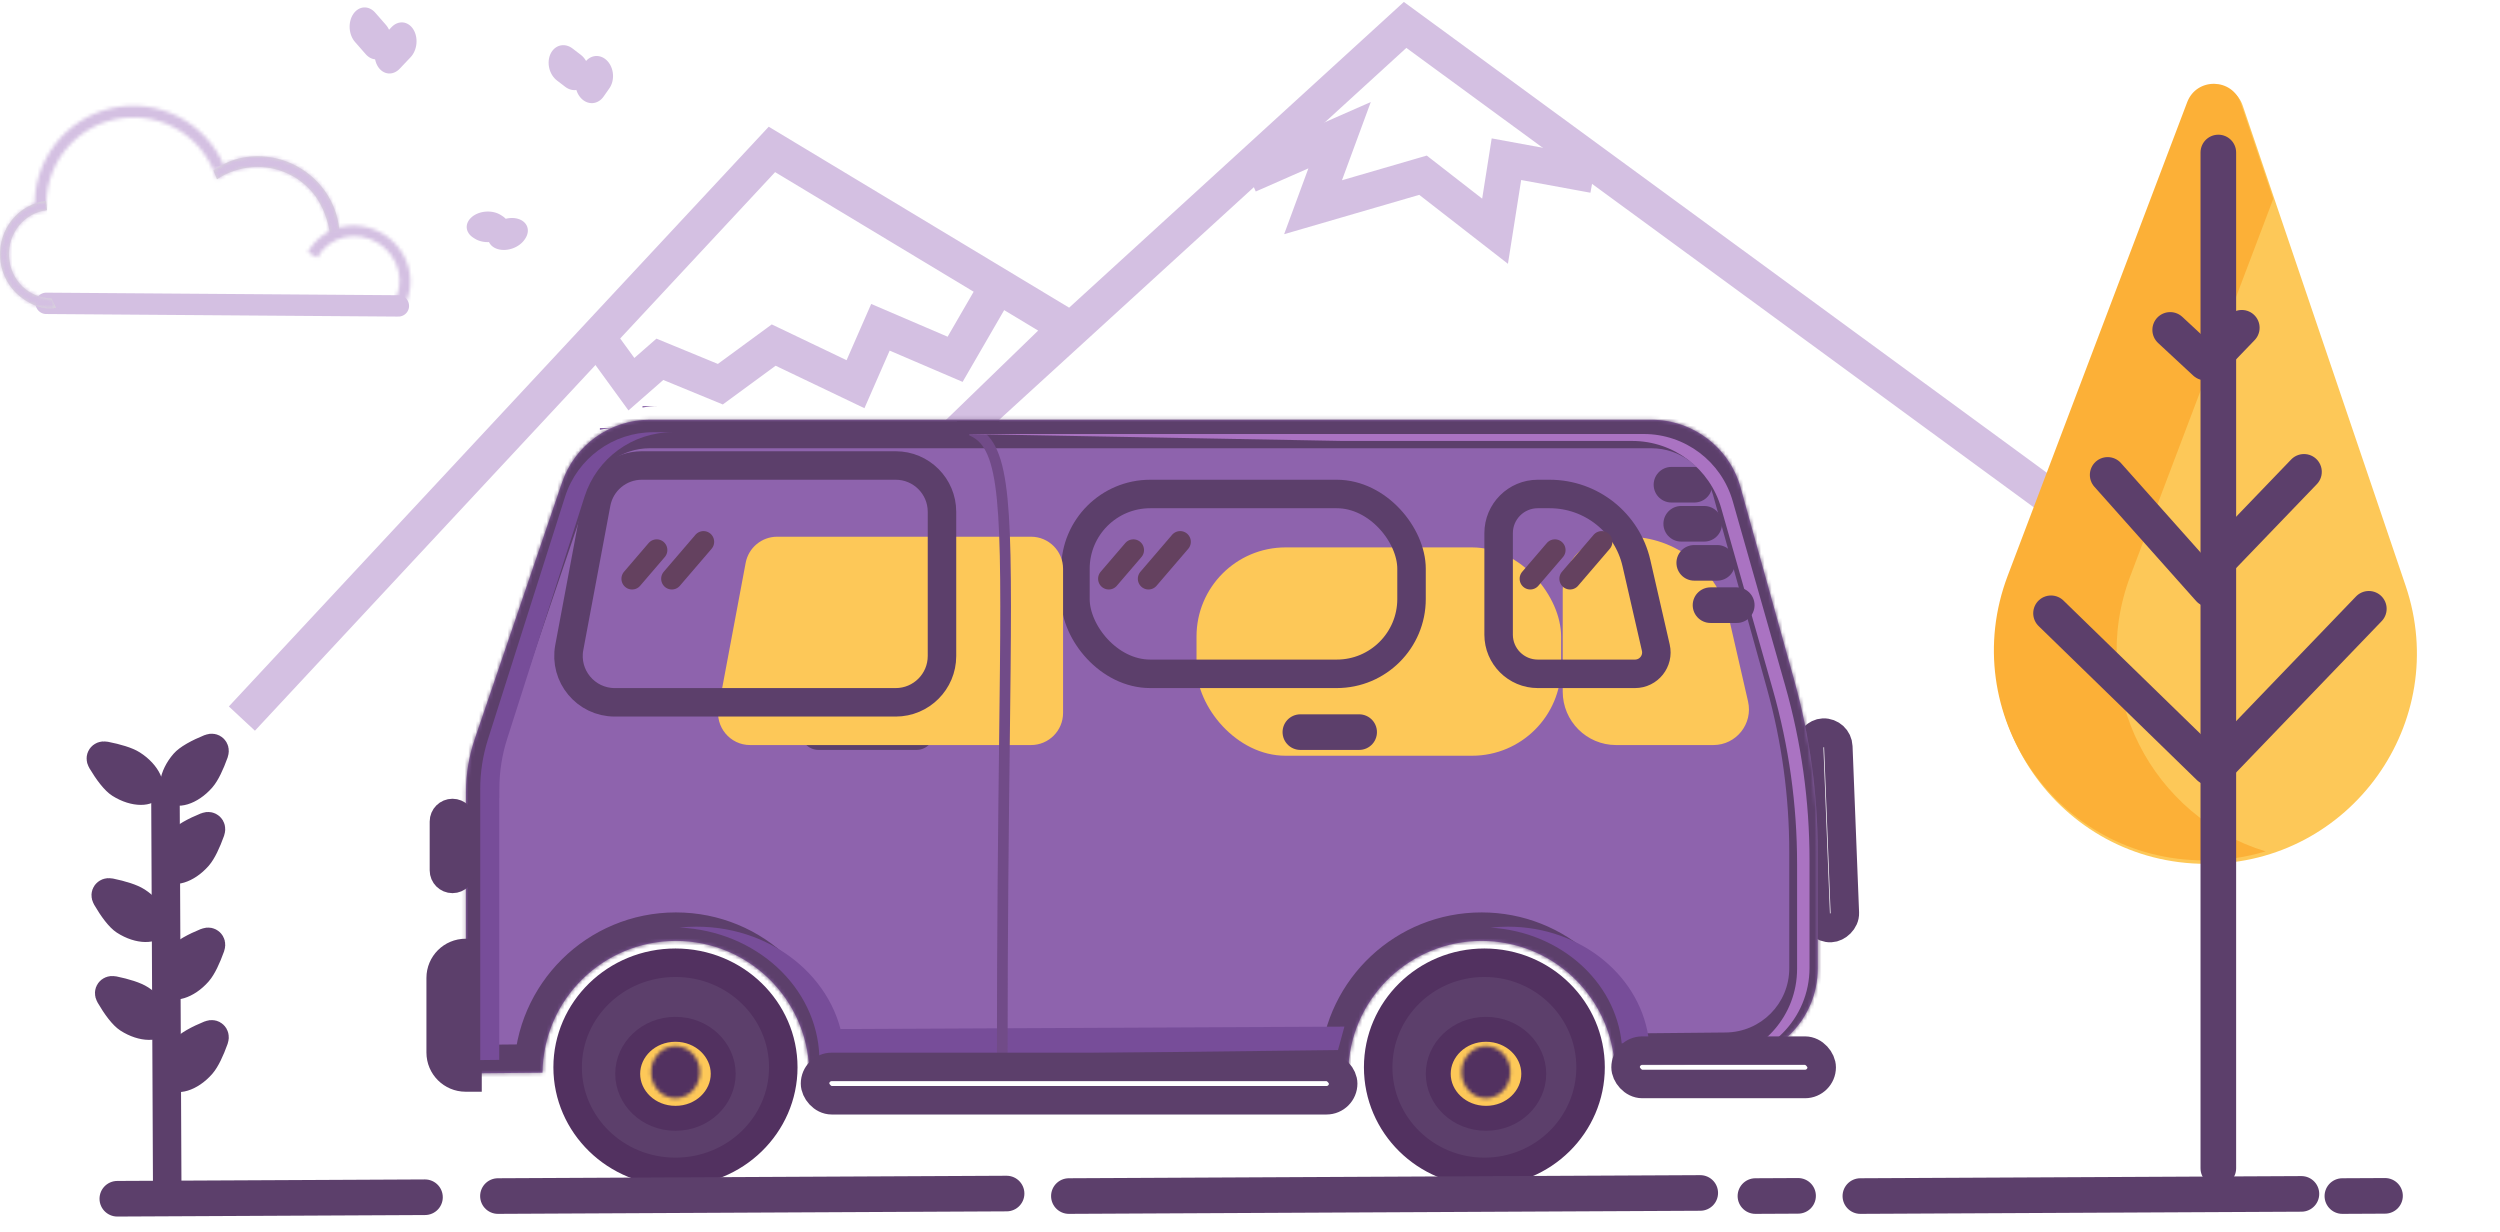 <svg width="702" height="346" viewBox="0 0 702 346" fill="none" xmlns="http://www.w3.org/2000/svg">
<path d="M67.923 201.777L216.755 41.957L299.661 91.901L267.697 122.866L394.554 6.997L577.347 140.845" stroke="#D4C0E2" stroke-width="10"/>
<path d="M169.309 96.895L177.3 107.883L185.291 100.891L202.271 107.883L217.254 96.895L240.228 107.883L247.221 91.901L268.197 100.891L279.184 81.912" stroke="#D4C0E2" stroke-width="10"/>
<path d="M350.604 49.199L376.157 37.962L368.704 58.189L399.581 49.199L419.811 64.931L423.005 44.704L447.494 49.199" stroke="#D4C0E2" stroke-width="10"/>
<path d="M614.701 29.391C617.363 22.377 627.346 22.554 629.757 29.658L675.489 164.439C688.501 202.786 659.988 242.57 619.494 242.57C578.111 242.57 549.528 201.154 564.209 162.462L614.701 29.391Z" fill="#FDC858"/>
<rect x="510.01" y="260.762" width="54.929" height="8.19" rx="4.095" transform="rotate(-92.251 510.01 260.762)" fill="white" stroke="#5C3F6B" stroke-width="8"/>
<mask id="path-6-inside-1_311_1554" fill="white">
<path fill-rule="evenodd" clip-rule="evenodd" d="M182.433 117.871C171.301 117.871 161.404 124.958 157.819 135.497L133.303 207.557C131.68 212.328 130.852 217.333 130.852 222.372V259.711V301.414L152.331 301.202C152.578 280.727 169.252 264.206 189.786 264.206C210.071 264.206 226.59 280.331 227.224 300.463L378.668 298.968C380.049 279.539 396.249 264.206 416.03 264.206C435.56 264.206 451.599 279.153 453.333 298.232L484.68 297.922C498.939 297.781 510.423 286.183 510.423 271.923V239.209C510.423 222.986 508.218 206.839 503.868 191.21L488.75 136.899C485.62 125.653 475.377 117.871 463.703 117.871H182.433Z"/>
</mask>
<path fill-rule="evenodd" clip-rule="evenodd" d="M182.433 117.871C171.301 117.871 161.404 124.958 157.819 135.497L133.303 207.557C131.68 212.328 130.852 217.333 130.852 222.372V259.711V301.414L152.331 301.202C152.578 280.727 169.252 264.206 189.786 264.206C210.071 264.206 226.59 280.331 227.224 300.463L378.668 298.968C380.049 279.539 396.249 264.206 416.03 264.206C435.56 264.206 451.599 279.153 453.333 298.232L484.68 297.922C498.939 297.781 510.423 286.183 510.423 271.923V239.209C510.423 222.986 508.218 206.839 503.868 191.21L488.75 136.899C485.62 125.653 475.377 117.871 463.703 117.871H182.433Z" fill="#8E63AD"/>
<path d="M157.819 135.497L150.245 132.921L157.819 135.497ZM133.303 207.557L140.877 210.133H140.877L133.303 207.557ZM130.852 301.414H122.852V309.493L130.931 309.413L130.852 301.414ZM152.331 301.202L152.41 309.202L160.236 309.124L160.33 301.299L152.331 301.202ZM227.224 300.463L219.228 300.715L219.475 308.54L227.303 308.462L227.224 300.463ZM378.668 298.968L378.747 306.968L386.124 306.895L386.648 299.536L378.668 298.968ZM453.333 298.232L445.365 298.955L446.033 306.304L453.411 306.231L453.333 298.232ZM484.68 297.922L484.601 289.923L484.68 297.922ZM503.868 191.21L496.161 193.355V193.355L503.868 191.21ZM488.75 136.899L481.043 139.044V139.044L488.75 136.899ZM165.392 138.074C167.874 130.778 174.726 125.871 182.433 125.871V109.871C167.876 109.871 154.933 119.139 150.245 132.921L165.392 138.074ZM140.877 210.133L165.392 138.074L150.245 132.921L125.73 204.98L140.877 210.133ZM138.852 222.372C138.852 218.209 139.536 214.075 140.877 210.133L125.73 204.98C123.824 210.581 122.852 216.456 122.852 222.372H138.852ZM138.852 259.711V222.372H122.852V259.711H138.852ZM138.852 301.414V259.711H122.852V301.414H138.852ZM152.252 293.202L130.773 293.414L130.931 309.413L152.41 309.202L152.252 293.202ZM160.33 301.299C160.525 285.199 173.638 272.206 189.786 272.206V256.206C164.867 256.206 144.631 276.256 144.331 301.105L160.33 301.299ZM189.786 272.206C205.737 272.206 218.73 284.887 219.228 300.715L235.22 300.211C234.451 275.775 214.405 256.206 189.786 256.206V272.206ZM378.589 290.969L227.146 292.463L227.303 308.462L378.747 306.968L378.589 290.969ZM386.648 299.536C387.733 284.264 400.477 272.206 416.03 272.206V256.206C392.021 256.206 372.365 274.814 370.688 298.401L386.648 299.536ZM416.03 272.206C431.385 272.206 444.003 283.96 445.365 298.955L461.3 297.508C459.196 274.346 439.736 256.206 416.03 256.206V272.206ZM484.601 289.923L453.254 290.232L453.411 306.231L484.759 305.922L484.601 289.923ZM502.423 271.923C502.423 281.795 494.472 289.825 484.601 289.923L484.759 305.922C503.405 305.738 518.423 290.57 518.423 271.923H502.423ZM502.423 239.209V271.923H518.423V239.209H502.423ZM496.161 193.355C500.316 208.285 502.423 223.711 502.423 239.209H518.423C518.423 222.261 516.119 205.392 511.575 189.064L496.161 193.355ZM481.043 139.044L496.161 193.355L511.575 189.064L496.457 134.754L481.043 139.044ZM463.703 125.871C471.785 125.871 478.876 131.258 481.043 139.044L496.457 134.754C492.364 120.047 478.969 109.871 463.703 109.871V125.871ZM182.433 125.871H463.703V109.871H182.433V125.871Z" fill="#5C3F6B" mask="url(#path-6-inside-1_311_1554)"/>
<path d="M230.344 288.979L377.508 288.273L375.71 294.855L236.251 296.5L230.344 288.979Z" fill="#774D99"/>
<path d="M219.945 299.699C219.945 315.815 206.492 329.062 189.668 329.062C172.844 329.062 159.391 315.815 159.391 299.699C159.391 283.584 172.844 270.336 189.668 270.336C206.492 270.336 219.945 283.584 219.945 299.699Z" fill="#5C3F6B" stroke="#523160" stroke-width="8"/>
<path d="M446.633 299.699C446.633 315.865 433.333 329.062 416.812 329.062C400.292 329.062 386.992 315.865 386.992 299.699C386.992 283.533 400.292 270.336 416.812 270.336C433.333 270.336 446.633 283.533 446.633 299.699Z" fill="#5C3F6B" stroke="#523160" stroke-width="8"/>
<g filter="url(#filter0_i_311_1554)">
<rect x="297.984" y="134.711" width="102.375" height="58.5" rx="25" fill="#FDC858"/>
</g>
<rect x="301.984" y="138.711" width="94.375" height="50.5" rx="21" stroke="#5C3F6B" stroke-width="8"/>
<g filter="url(#filter1_i_311_1554)">
<path d="M416.812 149.711C416.812 141.427 423.528 134.711 431.812 134.711H435.144C448.665 134.711 460.391 144.054 463.411 157.233L468.853 180.977C470.288 187.239 465.53 193.211 459.105 193.211H431.812C423.528 193.211 416.812 186.495 416.812 178.211V149.711Z" fill="#FDC858"/>
</g>
<path d="M420.812 149.711C420.812 143.636 425.737 138.711 431.812 138.711H435.144C446.8 138.711 456.909 146.765 459.512 158.127L464.954 181.871C465.815 185.628 462.96 189.211 459.105 189.211H431.812C425.737 189.211 420.812 184.286 420.812 178.211V149.711Z" stroke="#5C3F6B" stroke-width="8"/>
<g filter="url(#filter2_d_311_1554)">
<line x1="32.944" y1="332.608" x2="119.334" y2="332.183" stroke="#5C3F6B" stroke-width="10" stroke-linecap="round"/>
</g>
<g filter="url(#filter3_d_311_1554)">
<line x1="139.823" y1="331.853" x2="282.649" y2="331.149" stroke="#5C3F6B" stroke-width="10" stroke-linecap="round"/>
</g>
<g filter="url(#filter4_d_311_1554)">
<line x1="300.142" y1="331.853" x2="477.428" y2="330.98" stroke="#5C3F6B" stroke-width="10" stroke-linecap="round"/>
</g>
<g filter="url(#filter5_d_311_1554)">
<line x1="492.924" y1="331.853" x2="504.899" y2="331.794" stroke="#5C3F6B" stroke-width="10" stroke-linecap="round"/>
</g>
<g filter="url(#filter6_d_311_1554)">
<line x1="657.738" y1="331.853" x2="669.713" y2="331.794" stroke="#5C3F6B" stroke-width="10" stroke-linecap="round"/>
</g>
<g filter="url(#filter7_d_311_1554)">
<line x1="522.39" y1="331.853" x2="646.238" y2="331.243" stroke="#5C3F6B" stroke-width="10" stroke-linecap="round"/>
</g>
<path d="M203.078 301.527C203.078 308.248 197.26 314.023 189.668 314.023C182.076 314.023 176.258 308.248 176.258 301.527C176.258 294.807 182.076 289.031 189.668 289.031C197.26 289.031 203.078 294.807 203.078 301.527Z" fill="#FDC858" stroke="#523160" stroke-width="7"/>
<mask id="path-22-inside-2_311_1554" fill="white">
<ellipse cx="189.668" cy="301.07" rx="6.855" ry="7.312"/>
</mask>
<ellipse cx="189.668" cy="301.07" rx="6.855" ry="7.312" fill="#FDC858"/>
<path d="M189.523 301.07C189.523 301.302 189.439 301.421 189.409 301.453C189.395 301.468 189.406 301.451 189.458 301.427C189.516 301.401 189.594 301.383 189.668 301.383V315.383C197.739 315.383 203.523 308.542 203.523 301.07H189.523ZM189.668 301.383C189.742 301.383 189.82 301.401 189.878 301.427C189.93 301.451 189.941 301.468 189.927 301.453C189.896 301.421 189.812 301.302 189.812 301.07H175.812C175.812 308.542 181.597 315.383 189.668 315.383V301.383ZM189.812 301.07C189.812 300.839 189.896 300.72 189.927 300.687C189.941 300.672 189.93 300.69 189.878 300.713C189.82 300.739 189.742 300.758 189.668 300.758V286.758C181.597 286.758 175.812 293.598 175.812 301.07H189.812ZM189.668 300.758C189.594 300.758 189.516 300.739 189.458 300.713C189.406 300.69 189.395 300.672 189.409 300.687C189.439 300.72 189.523 300.839 189.523 301.07H203.523C203.523 293.598 197.739 286.758 189.668 286.758V300.758Z" fill="#523160" mask="url(#path-22-inside-2_311_1554)"/>
<path d="M430.68 301.527C430.68 308.248 424.862 314.023 417.27 314.023C409.678 314.023 403.859 308.248 403.859 301.527C403.859 294.807 409.678 289.031 417.27 289.031C424.862 289.031 430.68 294.807 430.68 301.527Z" fill="#FDC858" stroke="#523160" stroke-width="7"/>
<mask id="path-25-inside-3_311_1554" fill="white">
<ellipse cx="417.27" cy="301.07" rx="6.855" ry="7.312"/>
</mask>
<ellipse cx="417.27" cy="301.07" rx="6.855" ry="7.312" fill="#FDC858"/>
<path d="M417.125 301.07C417.125 301.302 417.041 301.421 417.01 301.453C416.996 301.468 417.007 301.451 417.059 301.427C417.118 301.401 417.195 301.383 417.27 301.383V315.383C425.34 315.383 431.125 308.542 431.125 301.07H417.125ZM417.27 301.383C417.344 301.383 417.421 301.401 417.48 301.427C417.532 301.451 417.543 301.468 417.529 301.453C417.498 301.421 417.414 301.302 417.414 301.07H403.414C403.414 308.542 409.199 315.383 417.27 315.383V301.383ZM417.414 301.07C417.414 300.839 417.498 300.72 417.529 300.687C417.543 300.672 417.532 300.69 417.48 300.713C417.421 300.739 417.344 300.758 417.27 300.758V286.758C409.199 286.758 403.414 293.598 403.414 301.07H417.414ZM417.27 300.758C417.195 300.758 417.118 300.739 417.059 300.713C417.007 300.69 416.996 300.672 417.01 300.687C417.041 300.72 417.125 300.839 417.125 301.07H431.125C431.125 293.598 425.34 286.758 417.27 286.758V300.758Z" fill="#523160" mask="url(#path-25-inside-3_311_1554)"/>
<line x1="229.859" y1="205.578" x2="257.336" y2="205.578" stroke="#5C3F6B" stroke-width="10" stroke-linecap="round"/>
<line x1="365.141" y1="205.578" x2="381.648" y2="205.578" stroke="#5C3F6B" stroke-width="10" stroke-linecap="round"/>
<line x1="469.344" y1="136.109" x2="475.797" y2="136.109" stroke="#5C3F6B" stroke-width="10" stroke-linecap="round"/>
<line x1="472.086" y1="147.078" x2="478.539" y2="147.078" stroke="#5C3F6B" stroke-width="10" stroke-linecap="round"/>
<g filter="url(#filter8_i_311_1554)">
<path d="M171.381 142.052C172.179 137.796 175.896 134.711 180.227 134.711H251.508C256.478 134.711 260.508 138.74 260.508 143.711V184.211C260.508 189.181 256.478 193.211 251.508 193.211H172.633C166.998 193.211 162.749 188.091 163.788 182.552L171.381 142.052Z" fill="#FDC858"/>
</g>
<path d="M180.227 130.711C173.971 130.711 168.603 135.167 167.45 141.315L159.856 181.815C158.356 189.816 164.494 197.211 172.633 197.211H251.508C258.688 197.211 264.508 191.391 264.508 184.211V143.711C264.508 136.531 258.688 130.711 251.508 130.711H180.227Z" stroke="#5C3F6B" stroke-width="8"/>
<line x1="3" y1="-3" x2="13.624" y2="-3" transform="matrix(0.651 -0.759 0.755 0.656 430.014 166.764)" stroke="#64415F" stroke-width="6" stroke-linecap="round"/>
<line x1="3" y1="-3" x2="16.677" y2="-3" transform="matrix(0.651 -0.759 0.755 0.656 441.17 166.764)" stroke="#64415F" stroke-width="6" stroke-linecap="round"/>
<line x1="3" y1="-3" x2="13.624" y2="-3" transform="matrix(0.651 -0.759 0.755 0.656 311.648 166.764)" stroke="#64415F" stroke-width="6" stroke-linecap="round"/>
<line x1="3" y1="-3" x2="16.677" y2="-3" transform="matrix(0.651 -0.759 0.755 0.656 322.804 166.764)" stroke="#64415F" stroke-width="6" stroke-linecap="round"/>
<line x1="3" y1="-3" x2="13.624" y2="-3" transform="matrix(0.651 -0.759 0.755 0.656 177.799 166.764)" stroke="#64415F" stroke-width="6" stroke-linecap="round"/>
<line x1="3" y1="-3" x2="16.677" y2="-3" transform="matrix(0.651 -0.759 0.755 0.656 188.955 166.764)" stroke="#64415F" stroke-width="6" stroke-linecap="round"/>
<path fill-rule="evenodd" clip-rule="evenodd" d="M272.192 122.272C273.894 122.983 275.232 124.097 276.328 125.863C277.694 128.064 278.725 131.348 279.447 136.297C280.894 146.202 281.024 162.111 280.782 187.673C280.722 194.028 280.639 200.973 280.548 208.562L280.548 208.562C280.274 231.433 279.931 260.148 279.931 296.168L282.933 296.176C282.933 260.176 283.276 231.487 283.549 208.618C283.64 201.025 283.723 194.074 283.783 187.71C284.025 162.232 283.905 146.058 282.417 135.872C281.673 130.774 280.566 127.01 278.878 124.289C277.192 121.571 274.973 119.969 272.192 119.085V122.272Z" fill="#714B88"/>
<rect x="268.734" y="118.258" width="11.883" height="3.656" fill="#5C3F6B"/>
<path d="M124.656 230.688C124.656 229.363 125.73 228.289 127.055 228.289C128.379 228.289 129.453 229.363 129.453 230.687V244.398C129.453 245.723 128.379 246.797 127.055 246.797C125.73 246.797 124.656 245.723 124.656 244.398V230.688Z" fill="white" stroke="#5C3F6B" stroke-width="8"/>
<path d="M123.742 274.594C123.742 270.728 126.876 267.594 130.742 267.594H131.281V302.555H130.742C126.876 302.555 123.742 299.421 123.742 295.555V274.594Z" fill="white" stroke="#5C3F6B" stroke-width="8"/>
<path fill-rule="evenodd" clip-rule="evenodd" d="M183.444 121.367C172.119 121.367 162.096 128.699 158.665 139.492L137.008 207.636C135.576 212.142 134.848 216.841 134.848 221.569V257.611V297.668L140.186 297.612V224.03H140.225V221.478C140.225 216.727 140.961 212.004 142.408 207.479L164.141 139.454C167.584 128.68 177.597 121.367 188.908 121.367H183.444Z" fill="#774D99"/>
<path fill-rule="evenodd" clip-rule="evenodd" d="M173.323 120.212C171.666 120.212 170.035 120.37 168.448 120.674V120.212H173.323ZM418.527 260.479C420.133 260.302 421.768 260.21 423.427 260.21C444.185 260.21 461.232 274.51 463.074 292.763L463.476 292.759V292.926L455.381 292.998C453.625 275.504 437.994 261.636 418.527 260.479Z" fill="#774D99"/>
<path fill-rule="evenodd" clip-rule="evenodd" d="M184.713 114.064C183.256 114.065 181.819 114.187 180.415 114.423V114.064H184.713ZM190.785 260.456C212.241 261.421 229.398 277.165 230.077 296.669L237.826 296.6V296.415L237.122 296.421C236.418 276.315 218.087 260.21 195.577 260.21C193.956 260.21 192.357 260.294 190.785 260.456Z" fill="#774D99"/>
<g filter="url(#filter9_i_311_1554)">
<rect x="224.859" y="295.586" width="156.305" height="17.367" rx="8.684" fill="white"/>
</g>
<rect x="228.859" y="299.586" width="148.305" height="9.367" rx="4.684" stroke="#5C3F6B" stroke-width="8"/>
<line x1="475.742" y1="158.047" x2="482.195" y2="158.047" stroke="#5C3F6B" stroke-width="10" stroke-linecap="round"/>
<path fill-rule="evenodd" clip-rule="evenodd" d="M377.058 123.819H458.313C469.932 123.819 480.141 131.528 483.321 142.705L497.791 193.57C502.323 209.501 504.622 225.985 504.622 242.548V272.064C504.622 285.109 495.009 295.927 482.455 297.783C496.673 297.596 508.111 286.016 508.111 271.785V241.49C508.111 224.932 505.814 208.454 501.285 192.527L486.561 140.755C483.383 129.578 473.173 121.867 461.553 121.867H271.693L377.058 123.819Z" fill="#AA73C2"/>
<g filter="url(#filter10_i_311_1554)">
<rect x="452.461" y="291.016" width="63.07" height="17.367" rx="8.684" fill="white"/>
</g>
<rect x="456.461" y="295.016" width="55.07" height="9.367" rx="4.684" stroke="#5C3F6B" stroke-width="8"/>
<line x1="480.312" y1="169.93" x2="487.68" y2="169.93" stroke="#5C3F6B" stroke-width="10" stroke-linecap="round"/>
<line x1="622.158" y1="215.683" x2="665.17" y2="170.95" stroke="#5C3F6B" stroke-width="10" stroke-linecap="round"/>
<line x1="620.66" y1="159.846" x2="646.96" y2="132.494" stroke="#5C3F6B" stroke-width="10" stroke-linecap="round"/>
<path fill-rule="evenodd" clip-rule="evenodd" d="M629.217 28.968C626.808 21.86 616.82 21.682 614.16 28.7L563.77 161.651C549.133 200.267 577.662 241.589 618.959 241.589C625 241.589 630.774 240.702 636.182 239.066C604.689 229.536 585.739 194.608 598.231 161.651L638.33 55.853L629.217 28.968Z" fill="#FCB037"/>
<line x1="609.386" y1="92.637" x2="619.26" y2="101.804" stroke="#5C3F6B" stroke-width="10" stroke-linecap="round"/>
<path d="M591.831 133.354L620.393 165.432" stroke="#5C3F6B" stroke-width="10" stroke-linecap="round"/>
<line x1="575.927" y1="172.213" x2="620.405" y2="215.49" stroke="#5C3F6B" stroke-width="10" stroke-linecap="round"/>
<line x1="620.16" y1="101.751" x2="629.499" y2="92.039" stroke="#5C3F6B" stroke-width="10" stroke-linecap="round"/>
<line x1="622.906" y1="42.82" x2="622.906" y2="328.062" stroke="#5C3F6B" stroke-width="10" stroke-linecap="round"/>
<line x1="46.452" y1="221.736" x2="46.952" y2="332.611" stroke="#5C3F6B" stroke-width="8"/>
<path d="M58.905 210.141C59.236 210.005 59.464 210.013 59.601 210.04C59.751 210.069 59.886 210.141 59.995 210.246C60.104 210.351 60.184 210.486 60.221 210.644C60.256 210.788 60.272 211.022 60.15 211.362C59.012 214.538 57.751 217.173 56.606 218.49C54.947 220.399 53.075 221.556 51.558 222.015C49.98 222.492 49.385 222.097 49.288 222.013C49.192 221.929 48.718 221.395 48.97 219.766C49.214 218.199 50.099 216.185 51.759 214.275C52.219 213.746 53.094 213.054 54.444 212.274C55.75 211.519 57.296 210.798 58.905 210.141Z" fill="#FCB037" stroke="#5C3F6B" stroke-width="8"/>
<path d="M28.522 213.631C28.338 213.324 28.312 213.098 28.318 212.958C28.324 212.805 28.375 212.661 28.462 212.538C28.55 212.414 28.672 212.315 28.822 212.254C28.96 212.199 29.189 212.148 29.543 212.218C32.853 212.868 35.647 213.72 37.12 214.655C39.256 216.01 40.681 217.688 41.361 219.12C42.069 220.609 41.767 221.256 41.698 221.364C41.63 221.472 41.173 222.021 39.524 222.014C37.939 222.008 35.815 221.434 33.679 220.079C33.087 219.703 32.271 218.941 31.298 217.723C30.356 216.545 29.412 215.124 28.522 213.631Z" fill="#FCB037" stroke="#5C3F6B" stroke-width="8"/>
<path d="M57.906 232.116C58.238 231.981 58.465 231.988 58.602 232.015C58.752 232.044 58.887 232.116 58.996 232.221C59.105 232.326 59.185 232.462 59.223 232.619C59.257 232.763 59.273 232.997 59.151 233.337C58.013 236.513 56.752 239.148 55.608 240.465C53.948 242.374 52.077 243.531 50.559 243.99C48.981 244.467 48.386 244.072 48.29 243.988C48.193 243.904 47.719 243.37 47.972 241.741C48.215 240.174 49.1 238.16 50.76 236.251C51.22 235.722 52.095 235.029 53.445 234.249C54.751 233.494 56.297 232.773 57.906 232.116Z" fill="#FCB037" stroke="#5C3F6B" stroke-width="8"/>
<path d="M29.885 252.018C29.705 251.709 29.681 251.483 29.688 251.344C29.697 251.19 29.748 251.047 29.837 250.924C29.926 250.802 30.049 250.704 30.2 250.645C30.338 250.591 30.567 250.542 30.921 250.616C34.225 251.3 37.009 252.182 38.472 253.133C40.594 254.51 42.001 256.203 42.666 257.642C43.358 259.138 43.05 259.782 42.98 259.889C42.91 259.996 42.447 260.54 40.799 260.517C39.214 260.494 37.096 259.897 34.974 258.52C34.386 258.138 33.578 257.368 32.618 256.139C31.689 254.951 30.76 253.521 29.885 252.018Z" fill="#FCB037" stroke="#5C3F6B" stroke-width="8"/>
<path d="M57.906 264.579C58.238 264.444 58.465 264.452 58.602 264.478C58.752 264.508 58.887 264.579 58.996 264.684C59.105 264.789 59.185 264.925 59.223 265.082C59.257 265.227 59.273 265.46 59.151 265.801C58.013 268.976 56.752 271.611 55.608 272.928C53.948 274.837 52.077 275.995 50.559 276.453C48.981 276.93 48.386 276.535 48.29 276.451C48.193 276.367 47.719 275.833 47.972 274.204C48.215 272.638 49.1 270.623 50.76 268.714C51.22 268.185 52.095 267.492 53.445 266.712C54.751 265.957 56.297 265.237 57.906 264.579Z" fill="#FCB037" stroke="#5C3F6B" stroke-width="8"/>
<path d="M30.86 279.5C30.68 279.19 30.656 278.964 30.663 278.825C30.671 278.672 30.723 278.528 30.812 278.406C30.901 278.283 31.024 278.185 31.175 278.126C31.313 278.072 31.542 278.024 31.896 278.097C35.2 278.782 37.984 279.664 39.447 280.614C41.569 281.992 42.975 283.684 43.641 285.123C44.333 286.619 44.024 287.263 43.955 287.371C43.885 287.478 43.422 288.022 41.774 287.998C40.189 287.976 38.071 287.379 35.949 286.001C35.361 285.619 34.553 284.849 33.593 283.621C32.663 282.433 31.735 281.002 30.86 279.5Z" fill="#FCB037" stroke="#5C3F6B" stroke-width="8"/>
<path d="M58.905 290.55C59.236 290.415 59.464 290.422 59.601 290.449C59.751 290.478 59.886 290.55 59.995 290.655C60.104 290.76 60.184 290.896 60.221 291.053C60.256 291.197 60.272 291.431 60.15 291.771C59.012 294.947 57.751 297.582 56.606 298.899C54.947 300.808 53.075 301.965 51.558 302.424C49.98 302.901 49.385 302.506 49.288 302.422C49.192 302.338 48.718 301.804 48.97 300.175C49.214 298.608 50.099 296.594 51.759 294.685C52.219 294.156 53.094 293.463 54.444 292.683C55.75 291.928 57.296 291.207 58.905 290.55Z" fill="#FCB037" stroke="#5C3F6B" stroke-width="8"/>
<line x1="5" y1="-5" x2="9.569" y2="-5" transform="matrix(0.659 0.752 -0.566 0.825 96.391 8.028)" stroke="#D4C0E2" stroke-width="10" stroke-linecap="round"/>
<line x1="5" y1="-5" x2="9.425" y2="-5" transform="matrix(-0.688 0.726 -0.535 -0.845 113.372 4)" stroke="#D4C0E2" stroke-width="10" stroke-linecap="round"/>
<line x1="5" y1="-5" x2="7.916" y2="-5" transform="matrix(0.794 0.608 -0.437 0.899 152.427 19.564)" stroke="#D4C0E2" stroke-width="10" stroke-linecap="round"/>
<line x1="5" y1="-5" x2="7.814" y2="-5" transform="matrix(-0.574 0.819 -0.689 -0.725 167.081 13.468)" stroke="#D4C0E2" stroke-width="10" stroke-linecap="round"/>
<line x1="5" y1="-5" x2="5.493" y2="-5" transform="matrix(0.846 0.534 -0.769 0.639 128.688 64.087)" stroke="#D4C0E2" stroke-width="10" stroke-linecap="round"/>
<line x1="5" y1="-5" x2="5.229" y2="-5" transform="matrix(-0.554 0.832 -0.959 -0.282 140.66 60.032)" stroke="#D4C0E2" stroke-width="10" stroke-linecap="round"/>
<path d="M12.979 85.177L111.866 85.898" stroke="#D4C0E2" stroke-width="6" stroke-linecap="round"/>
<mask id="path-76-inside-4_311_1554" fill="white">
<path d="M9.74 58.662C9.447 52.167 11.446 45.777 15.387 40.607C19.329 35.437 24.962 31.817 31.302 30.38C37.642 28.942 44.285 29.779 50.071 32.744C55.857 35.708 60.416 40.612 62.952 46.598L59.95 47.87C57.712 42.588 53.689 38.261 48.584 35.645C43.479 33.029 37.617 32.291 32.023 33.559C26.428 34.828 21.458 38.022 17.98 42.584C14.502 47.145 12.738 52.784 12.997 58.515L9.74 58.662Z"/>
</mask>
<path d="M9.74 58.662C9.447 52.167 11.446 45.777 15.387 40.607C19.329 35.437 24.962 31.817 31.302 30.38C37.642 28.942 44.285 29.779 50.071 32.744C55.857 35.708 60.416 40.612 62.952 46.598L59.95 47.87C57.712 42.588 53.689 38.261 48.584 35.645C43.479 33.029 37.617 32.291 32.023 33.559C26.428 34.828 21.458 38.022 17.98 42.584C14.502 47.145 12.738 52.784 12.997 58.515L9.74 58.662Z" fill="#D9D9D9" stroke="#D4C0E2" stroke-width="20" mask="url(#path-76-inside-4_311_1554)"/>
<mask id="path-77-inside-5_311_1554" fill="white">
<path d="M15.732 86.407C11.986 87.415 7.213 84.924 4.522 82.279C1.832 79.635 0.221 76.021 0.021 72.182C-0.179 68.342 1.047 64.57 3.447 61.64C5.848 58.71 9.239 56.846 12.923 56.432L13.193 59.015C10.146 59.358 7.341 60.9 5.356 63.323C3.371 65.746 2.357 68.866 2.522 72.042C2.688 75.217 4.02 78.206 6.245 80.393C8.47 82.58 11.237 83.66 14.484 83.799L15.732 86.407Z"/>
</mask>
<path d="M15.732 86.407C11.986 87.415 7.213 84.924 4.522 82.279C1.832 79.635 0.221 76.021 0.021 72.182C-0.179 68.342 1.047 64.57 3.447 61.64C5.848 58.71 9.239 56.846 12.923 56.432L13.193 59.015C10.146 59.358 7.341 60.9 5.356 63.323C3.371 65.746 2.357 68.866 2.522 72.042C2.688 75.217 4.02 78.206 6.245 80.393C8.47 82.58 11.237 83.66 14.484 83.799L15.732 86.407Z" fill="#D9D9D9"/>
<path d="M15.732 86.407L38.076 169.454L137.976 142.575L93.299 49.267L15.732 86.407ZM12.923 56.432L98.458 47.498L89.454 -38.714L3.315 -29.03L12.923 56.432ZM13.193 59.015L22.801 144.477L107.591 134.944L98.728 50.082L13.193 59.015ZM14.484 83.799L92.05 46.659L69.753 0.09L18.169 -2.122L14.484 83.799ZM-6.612 3.36C16.725 -2.919 35.124 3.146 42.631 6.254C51.199 9.802 58.555 14.801 64.809 20.948L-55.764 143.611C-46.82 152.402 -35.733 159.969 -23.168 165.171C-11.665 169.934 10.993 176.74 38.076 169.454L-6.612 3.36ZM64.809 20.948C77.785 33.704 85.01 50.517 85.905 67.71L-85.862 76.654C-84.567 101.526 -74.122 125.566 -55.764 143.611L64.809 20.948ZM85.905 67.71C86.799 84.893 81.368 102.231 69.975 116.138L-63.08 7.141C-79.273 26.908 -87.157 51.791 -85.862 76.654L85.905 67.71ZM69.975 116.138C58.505 130.139 41.66 139.743 22.532 141.893L3.315 -29.03C-23.183 -26.051 -46.81 -12.72 -63.08 7.141L69.975 116.138ZM-72.611 65.366L-72.342 67.949L98.728 50.082L98.458 47.498L-72.611 65.366ZM3.585 -26.446C-22.276 -23.539 -45.317 -10.53 -61.171 8.824L71.884 117.821C59.999 132.329 42.567 142.255 22.801 144.477L3.585 -26.446ZM-61.171 8.824C-76.949 28.084 -84.621 52.315 -83.361 76.514L88.406 67.57C89.335 85.417 83.692 103.407 71.884 117.821L-61.171 8.824ZM-83.361 76.514C-82.101 100.722 -71.934 124.137 -54.042 141.724L66.532 19.062C79.973 32.275 87.476 49.712 88.406 67.57L-83.361 76.514ZM-54.042 141.724C-34.703 160.733 -10.826 168.793 10.799 169.72L18.169 -2.122C25.063 -1.826 33.474 -0.43 42.442 3.225C51.573 6.947 59.749 12.395 66.532 19.062L-54.042 141.724ZM-63.083 120.939L-61.835 123.547L93.299 49.267L92.05 46.659L-63.083 120.939Z" fill="#D4C0E2" mask="url(#path-77-inside-5_311_1554)"/>
<mask id="path-79-inside-6_311_1554" fill="white">
<path d="M59.932 47.858C63.169 45.577 66.439 44.291 70.429 43.955C74.419 43.619 78.446 44.337 82.099 46.036C85.752 47.736 88.899 50.355 91.217 53.626C93.535 56.897 94.941 60.702 95.291 64.651L92.645 65.837C92.342 62.419 90.74 58.148 88.734 55.317C86.728 52.486 84.004 50.219 80.842 48.748C77.681 47.277 74.195 46.655 70.742 46.946C67.288 47.237 63.733 48.381 60.931 50.355L59.932 47.858Z"/>
</mask>
<path d="M59.932 47.858C63.169 45.577 66.439 44.291 70.429 43.955C74.419 43.619 78.446 44.337 82.099 46.036C85.752 47.736 88.899 50.355 91.217 53.626C93.535 56.897 94.941 60.702 95.291 64.651L92.645 65.837C92.342 62.419 90.74 58.148 88.734 55.317C86.728 52.486 84.004 50.219 80.842 48.748C77.681 47.277 74.195 46.655 70.742 46.946C67.288 47.237 63.733 48.381 60.931 50.355L59.932 47.858Z" fill="#D9D9D9"/>
<path d="M59.932 47.858L54.174 39.682L47.712 44.233L50.647 51.571L59.932 47.858ZM95.291 64.651L99.383 73.775L105.881 70.861L105.252 63.768L95.291 64.651ZM92.645 65.837L82.684 66.72L83.924 80.708L96.737 74.962L92.645 65.837ZM60.931 50.355L51.646 54.069L56.345 65.816L66.689 58.53L60.931 50.355ZM65.691 56.033C67.61 54.681 69.204 54.093 71.269 53.919L69.589 33.99C63.674 34.489 58.729 36.474 54.174 39.682L65.691 56.033ZM71.269 53.919C73.512 53.73 75.797 54.134 77.881 55.103L86.317 36.97C81.096 34.54 75.326 33.507 69.589 33.99L71.269 53.919ZM77.881 55.103C79.965 56.073 81.751 57.564 83.058 59.408L99.376 47.844C96.047 43.147 91.539 39.399 86.317 36.97L77.881 55.103ZM83.058 59.408C84.364 61.252 85.138 63.369 85.33 65.534L105.252 63.768C104.743 58.034 102.705 52.542 99.376 47.844L83.058 59.408ZM91.199 55.526L88.553 56.713L96.737 74.962L99.383 73.775L91.199 55.526ZM102.606 64.954C102.141 59.714 99.888 53.762 96.893 49.535L80.575 61.099C81.592 62.535 82.543 65.125 82.684 66.72L102.606 64.954ZM96.893 49.535C93.876 45.278 89.791 41.882 85.061 39.681L76.624 57.815C78.217 58.556 79.579 59.694 80.575 61.099L96.893 49.535ZM85.061 39.681C80.33 37.481 75.102 36.544 69.902 36.982L71.581 56.911C73.288 56.767 75.031 57.074 76.624 57.815L85.061 39.681ZM69.902 36.982C64.974 37.397 59.65 39.026 55.172 42.179L66.689 58.53C67.816 57.737 69.603 57.078 71.581 56.911L69.902 36.982ZM70.216 46.641L69.217 44.144L50.647 51.571L51.646 54.069L70.216 46.641Z" fill="#D4C0E2" mask="url(#path-79-inside-6_311_1554)"/>
<mask id="path-81-inside-7_311_1554" fill="white">
<path d="M112.739 87.105C113.874 85.458 114.645 83.586 115.004 81.602C115.364 79.619 115.305 77.565 114.831 75.567C114.357 73.568 113.478 71.667 112.247 69.978C111.016 68.29 109.46 66.849 107.673 65.745C105.885 64.64 103.904 63.894 101.851 63.553C99.797 63.212 97.713 63.282 95.727 63.76C93.74 64.237 91.892 65.112 90.295 66.331C88.698 67.55 87.386 69.088 86.438 70.85L89.128 72.332C89.888 70.92 90.94 69.688 92.219 68.711C93.499 67.734 94.981 67.032 96.573 66.65C98.165 66.267 99.835 66.21 101.481 66.484C103.128 66.757 104.715 67.355 106.148 68.24C107.581 69.126 108.828 70.28 109.814 71.634C110.801 72.987 111.505 74.511 111.885 76.113C112.265 77.715 112.313 79.361 112.024 80.951C111.736 82.541 111.119 84.041 110.209 85.361L112.739 87.105Z"/>
</mask>
<path d="M112.739 87.105C113.874 85.458 114.645 83.586 115.004 81.602C115.364 79.619 115.305 77.565 114.831 75.567C114.357 73.568 113.478 71.667 112.247 69.978C111.016 68.29 109.46 66.849 107.673 65.745C105.885 64.64 103.904 63.894 101.851 63.553C99.797 63.212 97.713 63.282 95.727 63.76C93.74 64.237 91.892 65.112 90.295 66.331C88.698 67.55 87.386 69.088 86.438 70.85L89.128 72.332C89.888 70.92 90.94 69.688 92.219 68.711C93.499 67.734 94.981 67.032 96.573 66.65C98.165 66.267 99.835 66.21 101.481 66.484C103.128 66.757 104.715 67.355 106.148 68.24C107.581 69.126 108.828 70.28 109.814 71.634C110.801 72.987 111.505 74.511 111.885 76.113C112.265 77.715 112.313 79.361 112.024 80.951C111.736 82.541 111.119 84.041 110.209 85.361L112.739 87.105Z" fill="#D9D9D9" stroke="#D4C0E2" stroke-width="20" mask="url(#path-81-inside-7_311_1554)"/>
<defs>
<filter id="filter0_i_311_1554" x="297.984" y="134.711" width="102.375" height="58.5" filterUnits="userSpaceOnUse" color-interpolation-filters="sRGB">
<feFlood flood-opacity="0" result="BackgroundImageFix"/>
<feBlend mode="normal" in="SourceGraphic" in2="BackgroundImageFix" result="shape"/>
<feColorMatrix in="SourceAlpha" type="matrix" values="0 0 0 0 0 0 0 0 0 0 0 0 0 0 0 0 0 0 127 0" result="hardAlpha"/>
<feOffset dx="38" dy="19"/>
<feComposite in2="hardAlpha" operator="arithmetic" k2="-1" k3="1"/>
<feColorMatrix type="matrix" values="0 0 0 0 0.988 0 0 0 0 0.69 0 0 0 0 0.216 0 0 0 1 0"/>
<feBlend mode="normal" in2="shape" result="effect1_innerShadow_311_1554"/>
</filter>
<filter id="filter1_i_311_1554" x="416.812" y="134.711" width="52.297" height="58.5" filterUnits="userSpaceOnUse" color-interpolation-filters="sRGB">
<feFlood flood-opacity="0" result="BackgroundImageFix"/>
<feBlend mode="normal" in="SourceGraphic" in2="BackgroundImageFix" result="shape"/>
<feColorMatrix in="SourceAlpha" type="matrix" values="0 0 0 0 0 0 0 0 0 0 0 0 0 0 0 0 0 0 127 0" result="hardAlpha"/>
<feOffset dx="22" dy="16"/>
<feComposite in2="hardAlpha" operator="arithmetic" k2="-1" k3="1"/>
<feColorMatrix type="matrix" values="0 0 0 0 0.988 0 0 0 0 0.69 0 0 0 0 0.216 0 0 0 1 0"/>
<feBlend mode="normal" in2="shape" result="effect1_innerShadow_311_1554"/>
</filter>
<filter id="filter2_d_311_1554" x="23.944" y="327.183" width="104.39" height="18.426" filterUnits="userSpaceOnUse" color-interpolation-filters="sRGB">
<feFlood flood-opacity="0" result="BackgroundImageFix"/>
<feColorMatrix in="SourceAlpha" type="matrix" values="0 0 0 0 0 0 0 0 0 0 0 0 0 0 0 0 0 0 127 0" result="hardAlpha"/>
<feOffset dy="4"/>
<feGaussianBlur stdDeviation="2"/>
<feComposite in2="hardAlpha" operator="out"/>
<feColorMatrix type="matrix" values="0 0 0 0 0 0 0 0 0 0 0 0 0 0 0 0 0 0 0.25 0"/>
<feBlend mode="normal" in2="BackgroundImageFix" result="effect1_dropShadow_311_1554"/>
<feBlend mode="normal" in="SourceGraphic" in2="effect1_dropShadow_311_1554" result="shape"/>
</filter>
<filter id="filter3_d_311_1554" x="130.823" y="326.149" width="160.825" height="18.704" filterUnits="userSpaceOnUse" color-interpolation-filters="sRGB">
<feFlood flood-opacity="0" result="BackgroundImageFix"/>
<feColorMatrix in="SourceAlpha" type="matrix" values="0 0 0 0 0 0 0 0 0 0 0 0 0 0 0 0 0 0 127 0" result="hardAlpha"/>
<feOffset dy="4"/>
<feGaussianBlur stdDeviation="2"/>
<feComposite in2="hardAlpha" operator="out"/>
<feColorMatrix type="matrix" values="0 0 0 0 0 0 0 0 0 0 0 0 0 0 0 0 0 0 0.25 0"/>
<feBlend mode="normal" in2="BackgroundImageFix" result="effect1_dropShadow_311_1554"/>
<feBlend mode="normal" in="SourceGraphic" in2="effect1_dropShadow_311_1554" result="shape"/>
</filter>
<filter id="filter4_d_311_1554" x="291.142" y="325.98" width="195.286" height="18.873" filterUnits="userSpaceOnUse" color-interpolation-filters="sRGB">
<feFlood flood-opacity="0" result="BackgroundImageFix"/>
<feColorMatrix in="SourceAlpha" type="matrix" values="0 0 0 0 0 0 0 0 0 0 0 0 0 0 0 0 0 0 127 0" result="hardAlpha"/>
<feOffset dy="4"/>
<feGaussianBlur stdDeviation="2"/>
<feComposite in2="hardAlpha" operator="out"/>
<feColorMatrix type="matrix" values="0 0 0 0 0 0 0 0 0 0 0 0 0 0 0 0 0 0 0.25 0"/>
<feBlend mode="normal" in2="BackgroundImageFix" result="effect1_dropShadow_311_1554"/>
<feBlend mode="normal" in="SourceGraphic" in2="effect1_dropShadow_311_1554" result="shape"/>
</filter>
<filter id="filter5_d_311_1554" x="483.924" y="326.794" width="29.975" height="18.059" filterUnits="userSpaceOnUse" color-interpolation-filters="sRGB">
<feFlood flood-opacity="0" result="BackgroundImageFix"/>
<feColorMatrix in="SourceAlpha" type="matrix" values="0 0 0 0 0 0 0 0 0 0 0 0 0 0 0 0 0 0 127 0" result="hardAlpha"/>
<feOffset dy="4"/>
<feGaussianBlur stdDeviation="2"/>
<feComposite in2="hardAlpha" operator="out"/>
<feColorMatrix type="matrix" values="0 0 0 0 0 0 0 0 0 0 0 0 0 0 0 0 0 0 0.25 0"/>
<feBlend mode="normal" in2="BackgroundImageFix" result="effect1_dropShadow_311_1554"/>
<feBlend mode="normal" in="SourceGraphic" in2="effect1_dropShadow_311_1554" result="shape"/>
</filter>
<filter id="filter6_d_311_1554" x="648.738" y="326.794" width="29.975" height="18.059" filterUnits="userSpaceOnUse" color-interpolation-filters="sRGB">
<feFlood flood-opacity="0" result="BackgroundImageFix"/>
<feColorMatrix in="SourceAlpha" type="matrix" values="0 0 0 0 0 0 0 0 0 0 0 0 0 0 0 0 0 0 127 0" result="hardAlpha"/>
<feOffset dy="4"/>
<feGaussianBlur stdDeviation="2"/>
<feComposite in2="hardAlpha" operator="out"/>
<feColorMatrix type="matrix" values="0 0 0 0 0 0 0 0 0 0 0 0 0 0 0 0 0 0 0.25 0"/>
<feBlend mode="normal" in2="BackgroundImageFix" result="effect1_dropShadow_311_1554"/>
<feBlend mode="normal" in="SourceGraphic" in2="effect1_dropShadow_311_1554" result="shape"/>
</filter>
<filter id="filter7_d_311_1554" x="513.39" y="326.243" width="141.847" height="18.61" filterUnits="userSpaceOnUse" color-interpolation-filters="sRGB">
<feFlood flood-opacity="0" result="BackgroundImageFix"/>
<feColorMatrix in="SourceAlpha" type="matrix" values="0 0 0 0 0 0 0 0 0 0 0 0 0 0 0 0 0 0 127 0" result="hardAlpha"/>
<feOffset dy="4"/>
<feGaussianBlur stdDeviation="2"/>
<feComposite in2="hardAlpha" operator="out"/>
<feColorMatrix type="matrix" values="0 0 0 0 0 0 0 0 0 0 0 0 0 0 0 0 0 0 0.25 0"/>
<feBlend mode="normal" in2="BackgroundImageFix" result="effect1_dropShadow_311_1554"/>
<feBlend mode="normal" in="SourceGraphic" in2="effect1_dropShadow_311_1554" result="shape"/>
</filter>
<filter id="filter8_i_311_1554" x="155.628" y="126.711" width="112.88" height="74.5" filterUnits="userSpaceOnUse" color-interpolation-filters="sRGB">
<feFlood flood-opacity="0" result="BackgroundImageFix"/>
<feBlend mode="normal" in="SourceGraphic" in2="BackgroundImageFix" result="shape"/>
<feColorMatrix in="SourceAlpha" type="matrix" values="0 0 0 0 0 0 0 0 0 0 0 0 0 0 0 0 0 0 127 0" result="hardAlpha"/>
<feOffset dx="38" dy="16"/>
<feComposite in2="hardAlpha" operator="arithmetic" k2="-1" k3="1"/>
<feColorMatrix type="matrix" values="0 0 0 0 0.988 0 0 0 0 0.69 0 0 0 0 0.216 0 0 0 1 0"/>
<feBlend mode="normal" in2="shape" result="effect1_innerShadow_311_1554"/>
</filter>
<filter id="filter9_i_311_1554" x="224.859" y="295.586" width="156.305" height="17.367" filterUnits="userSpaceOnUse" color-interpolation-filters="sRGB">
<feFlood flood-opacity="0" result="BackgroundImageFix"/>
<feBlend mode="normal" in="SourceGraphic" in2="BackgroundImageFix" result="shape"/>
<feColorMatrix in="SourceAlpha" type="matrix" values="0 0 0 0 0 0 0 0 0 0 0 0 0 0 0 0 0 0 127 0" result="hardAlpha"/>
<feOffset dy="15"/>
<feComposite in2="hardAlpha" operator="arithmetic" k2="-1" k3="1"/>
<feColorMatrix type="matrix" values="0 0 0 0 0.847 0 0 0 0 0.847 0 0 0 0 0.847 0 0 0 1 0"/>
<feBlend mode="normal" in2="shape" result="effect1_innerShadow_311_1554"/>
</filter>
<filter id="filter10_i_311_1554" x="452.461" y="291.016" width="63.07" height="17.367" filterUnits="userSpaceOnUse" color-interpolation-filters="sRGB">
<feFlood flood-opacity="0" result="BackgroundImageFix"/>
<feBlend mode="normal" in="SourceGraphic" in2="BackgroundImageFix" result="shape"/>
<feColorMatrix in="SourceAlpha" type="matrix" values="0 0 0 0 0 0 0 0 0 0 0 0 0 0 0 0 0 0 127 0" result="hardAlpha"/>
<feOffset dy="14"/>
<feComposite in2="hardAlpha" operator="arithmetic" k2="-1" k3="1"/>
<feColorMatrix type="matrix" values="0 0 0 0 0.847 0 0 0 0 0.847 0 0 0 0 0.847 0 0 0 1 0"/>
<feBlend mode="normal" in2="shape" result="effect1_innerShadow_311_1554"/>
</filter>
</defs>
</svg>
